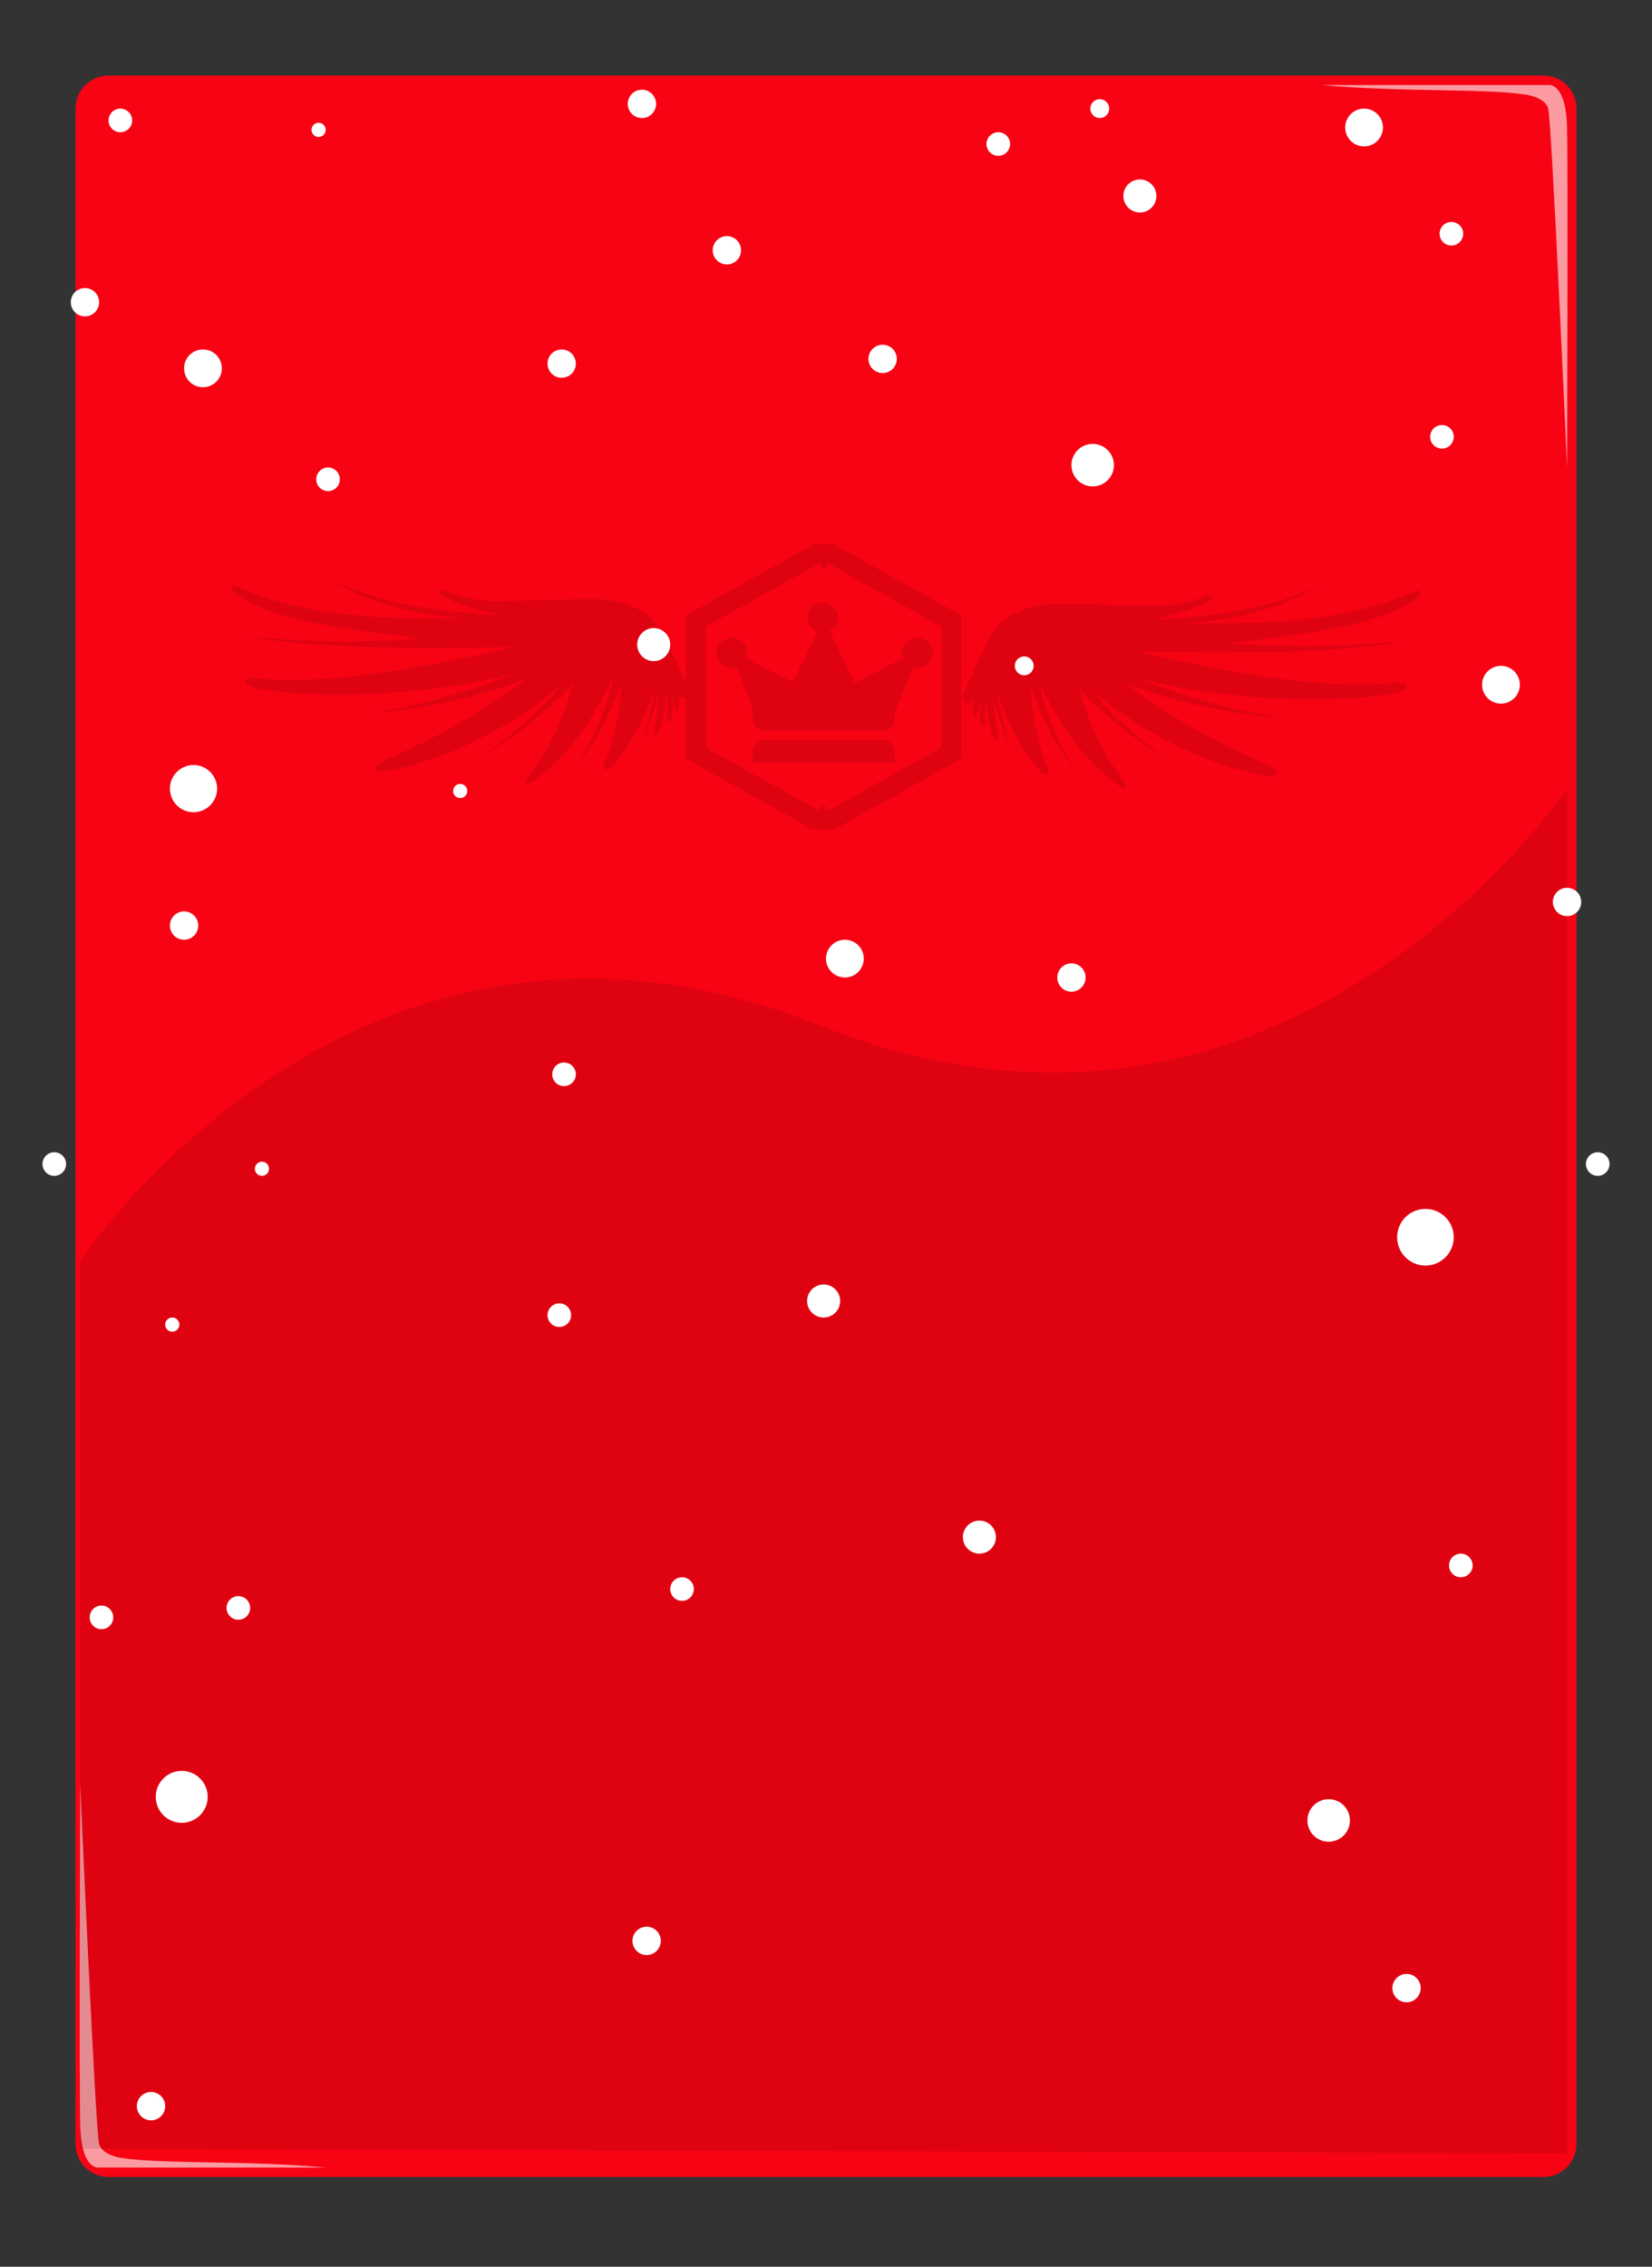<svg version="1.2" baseProfile="tiny-ps" xmlns="http://www.w3.org/2000/svg" viewBox="0 0 350 480" width="350" height="480">
	<rect x="0" y="0" width="350" height="480" fill="#333333" stroke="none"/>
	<title>xbg6</title>
	<style>
		tspan { white-space:pre }
		.s0 { fill: #f70314 } 
		.s1 { opacity: .1;fill: #000000 } 
		.s2 { opacity: .6;fill: #ffffff } 
		.s3 { opacity: 0;fill: #b1b1b1 } 
		.s4 { fill: #ffffff } 
	</style>
	<path id="main" class="s0" d="m23 16h304c3.87 0 7 3.13 7 7v431c0 3.87-3.13 7-7 7h-304c-3.87 0-7-3.13-7-7v-431c0-3.87 3.13-7 7-7z" />
	<path id="cgclogo" class="s1" d="m299.88 126.93c-8.38 5.85-24.23 7.36-39.34 9.3c11.89 0.86 24.15 0.87 36.97-0.5c-11.91 2.31-31.58 2.86-56.34 2.26c21.23 4.94 40.47 8.08 54.24 6.62c3.64-0.39 3.46 1.73-0.61 2.35c-16.94 2.58-39.71 0.42-53.53-3.27c9.36 3.84 19.58 6.62 30.58 8.46c-11.21-1.02-22.32-3.23-33.29-7.37c8.36 6.2 18.06 12.19 29.61 17c2.74 1.14 4.2 3.48-1.75 2.18c-11.54-2.52-23.39-8.18-35.13-17.67c4.52 5.54 10.38 10.51 17 15.16c-7.36-4.41-13.9-9.6-19.63-15.58c2.06 6.94 4.31 12.56 8.94 18.93c1.83 2.52 1.24 2.93-1.4 1c-6.33-4.61-11.68-12.06-16.12-21.52c1.55 6.98 4.15 13.29 7.8 18.93c-3.91-4.85-7.05-10.81-9.55-17.67c0.47 6.64 1.63 12.23 3.5 16.58c0.92 2.13-0.4 2.51-1.84 0.75c-4.35-5.31-7.01-10.75-8.67-16.42c0.59 4.08 1.6 8.15 2.89 12.23c-1.42-3.55-2.73-7.09-3.68-10.64c0.14 2.35 0.49 4.68 0.79 7.04c0.25 2.03-0.57 2.19-1.23 0.08c-0.72-2.3-0.99-4.8-1.31-7.54c-0.07 1.7-0.14 3.73-0.09 5.44c0.05 1.48-0.94 0.94-1.05-0.17c-0.16-1.64-0.18-3.6 0-5.44c-0.26 5.08-1.96 5.53-1.4 0.84c-1.72 1.51-2.91 0.17-1.75-2.26c1.7-3.57 3.22-7.31 5.08-10.8c2.58-4.87 7.77-7.5 16.12-7.37c5.75 0.14 11.51 0.28 17.26 0.42c4.01 0.17 8.15-0.31 12.35-2.01c1.96-0.79 2.06 0.61 0.26 1.42c-3.25 1.47-7.07 2.64-11.22 3.52c11.49-0.62 23.03-1.64 35.22-7.2c-8.39 4.97-17.83 7.23-27.86 7.96c17.04 0.18 33.75-0.32 47.75-6.62c2.24-1.01 1.79 0.65 0.44 1.59zm-122.3 48.27c-0.01 0.11-0.04 0.21-0.1 0.3c-0.08 0.11-0.17 0.17-0.27 0.17h-5.41c-0.1 0-0.2-0.06-0.27-0.17c-0.06-0.09-0.09-0.19-0.1-0.3l-26.25-14.62l0.22-0.37h-0.06v-12.32c-0.4 0.1-0.94-0.07-1.54-0.6c0.56 4.69-1.14 4.24-1.4-0.84c0.18 1.84 0.16 3.81 0 5.44c-0.11 1.11-1.1 1.65-1.05 0.17c0.06-1.71-0.01-3.74-0.09-5.44c-0.32 2.74-0.6 5.23-1.31 7.54c-0.66 2.11-1.48 1.95-1.23-0.08c0.29-2.36 0.65-4.69 0.79-7.04c-0.95 3.55-2.26 7.09-3.68 10.64c1.29-4.08 2.3-8.15 2.89-12.23c-1.66 5.67-4.33 11.1-8.67 16.42c-1.44 1.76-2.76 1.38-1.84-0.75c1.88-4.36 3.04-9.94 3.5-16.58c-2.5 6.86-5.64 12.82-9.55 17.67c3.65-5.64 6.25-11.95 7.8-18.93c-4.44 9.46-9.8 16.92-16.12 21.52c-2.64 1.92-3.23 1.51-1.4-1c4.63-6.37 6.88-11.99 8.94-18.93c-5.72 5.97-12.27 11.17-19.63 15.58c6.62-4.65 12.48-9.62 17-15.16c-11.74 9.49-23.59 15.15-35.13 17.67c-5.95 1.3-4.5-1.04-1.75-2.18c11.56-4.81 21.26-10.8 29.61-17c-10.97 4.14-22.09 6.35-33.29 7.37c10.99-1.83 21.22-4.61 30.58-8.46c-13.82 3.69-36.59 5.85-53.53 3.27c-4.07-0.62-4.26-2.73-0.61-2.35c13.76 1.46 33-1.68 54.24-6.62c-24.76 0.6-44.43 0.05-56.34-2.26c12.83 1.37 25.08 1.36 36.97 0.5c-15.11-1.94-30.96-3.45-39.34-9.3c-1.35-0.94-1.8-2.6 0.44-1.59c14 6.3 30.71 6.8 47.75 6.62c-10.03-0.73-19.47-2.99-27.86-7.96c12.19 5.56 23.74 6.58 35.22 7.2c-4.15-0.88-7.96-2.05-11.22-3.52c-1.8-0.81-1.7-2.21 0.26-1.42c4.21 1.7 8.35 2.18 12.35 2.01c5.75-0.14 11.51-0.28 17.26-0.42c8.35-0.13 13.54 2.5 16.12 7.37c1.78 3.35 3.26 6.92 4.87 10.35v-13.79h0.06l-0.22-0.37l26.25-14.62c0.01-0.11 0.04-0.21 0.1-0.3c0.08-0.11 0.17-0.17 0.27-0.17h5.41c0.1 0 0.2 0.06 0.27 0.17c0.06 0.09 0.09 0.19 0.1 0.3l26.25 14.62l-0.22 0.37h0.06v29.43h-0.06l0.22 0.37l-26.25 14.62zm21.84-42.51l-23.97-13.34l-0.68 1.02c-0.08 0.11-0.17 0.17-0.27 0.17c-0.1 0-0.2-0.06-0.27-0.17l-0.68-1.02l-23.97 13.34v25.62l23.97 13.34l0.68-1.02c0.08-0.11 0.17-0.17 0.27-0.17c0.1 0 0.2 0.06 0.27 0.17l0.68 1.02l23.97-13.34v-25.62zm-39.97 26.59c0-1.44 1.21-2.61 2.7-2.61h24.69c1.49 0 2.7 1.17 2.7 2.61v2.24h-30.1v-2.24zm30.1-7.08c0 1.44-1.21 2.61-2.7 2.61h-24.69c-1.49 0-2.7-1.17-2.7-2.61v-2.11l-3.43-8.85c-0.32 0.1-0.66 0.15-1.01 0.15c-1.81 0-3.28-1.42-3.28-3.17c0-1.75 1.47-3.17 3.28-3.17c1.81 0 3.28 1.42 3.28 3.17c0 0.42-0.09 0.82-0.24 1.18l9.93 5.05l5.18-10.71c-1.25-0.45-2.14-1.6-2.14-2.97c0-1.75 1.47-3.17 3.28-3.17c1.81 0 3.28 1.42 3.28 3.17c0 1.24-0.74 2.31-1.82 2.83l5.32 11.01l10.24-5.21c-0.15-0.37-0.24-0.76-0.24-1.18c0-1.75 1.47-3.17 3.28-3.17c1.81 0 3.28 1.42 3.28 3.17c0 1.75-1.47 3.17-3.28 3.17c-0.35 0-0.69-0.06-1.01-0.15l-3.81 9.84v1.11z" />
	<path id="corner0" class="s2" d="m280 18h48c0 0 3.78-0.75 4 9c0.22 9.75 0 72 0 72c0 0-3.19-72.7-4-76c-0.27-1.09-1.57-2.49-5-3c-8.71-1.3-26.53-0.45-43-2z" />
	<path id="corner1" class="s2" d="m69 459h-48c0 0-3.78 0.75-4-9c-0.22-9.75 0-72 0-72c0 0 3.19 72.7 4 76c0.27 1.09 1.57 2.49 5 3c8.71 1.3 26.53 0.45 43 2z" />
	<path id="star11" class="s3" d="m332.91 45.18l-155.18 97.95c-1.16 0.83-1.85 1.13-2.08 0.9c-0.03-0.03-0.03-0.09-0.04-0.14c-0.09 0.34-0.18 0.59-0.28 0.77c0.33-0.18 0.9-0.35 1.79-0.5l150.72-19.96c1.41-0.23 2.61-0.26 3.62-0.08c1.01 0.18 1.51 0.5 1.51 0.97v39.81c0 0.47-0.5 0.79-1.51 0.97c-1.01 0.18-2.21 0.15-3.62-0.08l-150.72-19.96c-0.9-0.15-1.49-0.32-1.81-0.51c0.1 0.18 0.2 0.43 0.3 0.79c0.01-0.05 0.01-0.12 0.04-0.15c0.23-0.23 0.92 0.07 2.08 0.9l153.18 131.95c1.16 0.83 2.03 1.66 2.62 2.5c0.59 0.84 0.71 1.43 0.38 1.76l-0.15 57.15c-0.33 0.33-0.92 0.2-1.76-0.38c-0.84-0.59-1.67-1.46-2.5-2.62l-152.95-189.18c-0.39-0.54-0.65-0.98-0.81-1.32c0.03 0.14 0.05 0.25 0.08 0.4l19.96 307.72c0.23 1.41 0.26 2.61 0.08 3.62c-0.18 1.01-0.5 1.51-0.97 1.51h-39.81c-0.47 0-0.79-0.5-0.97-1.51c-0.18-1.01-0.15-2.21 0.08-3.62l19.96-307.72c0.02-0.11 0.04-0.19 0.06-0.29c-0.16 0.32-0.4 0.71-0.75 1.21l-152.95 189.18c-0.83 1.16-1.66 2.03-2.5 2.62c-0.84 0.59-1.43 0.71-1.76 0.38l-0.15-57.15c-0.33-0.33-0.2-0.92 0.38-1.76c0.59-0.84 1.46-1.67 2.62-2.5l153.18-131.95c1.16-0.83 1.85-1.13 2.08-0.9c0.02 0.02 0.01 0.06 0.02 0.09c0.08-0.31 0.17-0.55 0.27-0.72c-0.33 0.19-0.9 0.35-1.79 0.5l-150.72 19.96c-1.41 0.23-2.61 0.26-3.62 0.08c-1.01-0.18-1.51-0.5-1.51-0.97v-39.81c0-0.47 0.5-0.79 1.51-0.97c1.01-0.18 2.21-0.15 3.62 0.08l150.72 19.96c0.89 0.15 1.47 0.32 1.8 0.5c-0.09-0.17-0.18-0.41-0.27-0.73c-0.01 0.03-0.01 0.07-0.03 0.1c-0.23 0.23-0.92-0.07-2.08-0.9l-155.18-97.95c-1.16-0.83-0.03-23.66-0.62-24.5c-0.59-0.84 4.29-3.43 4.62-3.76l28.15-0.15c0.33-0.33 0.92-0.2 1.76 0.38c0.84 0.59 1.67 1.46 2.5 2.62l119.95 122.18c0.36 0.5 0.6 0.9 0.76 1.22c-0.02-0.11-0.04-0.19-0.06-0.31l-19.96-121.72c-0.23-1.41-0.26-2.61-0.08-3.62c0.18-1.01 0.5-1.51 0.97-1.51h39.81c0.47 0 0.79 0.5 0.97 1.51c0.18 1.01 0.15 2.21-0.08 3.62l-19.96 121.72c-0.02 0.15-0.05 0.25-0.08 0.38c0.16-0.34 0.41-0.76 0.8-1.3l119.95-122.18c0.83-1.16 1.66-2.03 2.5-2.62c0.84-0.59 1.43-0.71 1.76-0.38l28.15 0.15c0.33 0.33 5.2 2.92 4.62 3.76c-0.59 0.84 0.54 23.67-0.62 24.5zm-157.87 99.77c-0.02 0-0.04 0.02-0.05 0.02c-0.02 0-0.04-0.02-0.06-0.02c0 0.02 0.03 0.03 0.03 0.05c0 0.02-0.02 0.03-0.03 0.05c0.02 0 0.04-0.02 0.05-0.02c0.02 0 0.04 0.03 0.06 0.04c-0.01-0.02-0.03-0.04-0.03-0.06c0-0.02 0.02-0.03 0.03-0.05z" />
	<path id="wave9" class="s1" d="m17 267c0 0 58.67-88.95 156.85-49.79c98.18 39.15 158.15-50.21 158.15-50.21v289l-315-1v-188z" />
	<path id="snow" class="s4" d="m43 74c2.21 0 4 1.79 4 4c0 2.21-1.79 4-4 4c-2.21 0-4-1.79-4-4c0-2.21 1.79-4 4-4zm111-24c1.66 0 3 1.34 3 3c0 1.66-1.34 3-3 3c-1.66 0-3-1.34-3-3c0-1.66 1.34-3 3-3zm77.5 44c2.49 0 4.5 2.01 4.5 4.5c0 2.49-2.01 4.5-4.5 4.5c-2.49 0-4.5-2.01-4.5-4.5c0-2.49 2.01-4.5 4.5-4.5zm74-4c1.38 0 2.5 1.12 2.5 2.5c0 1.38-1.12 2.5-2.5 2.5c-1.38 0-2.5-1.12-2.5-2.5c0-1.38 1.12-2.5 2.5-2.5zm2-43c1.38 0 2.5 1.12 2.5 2.5c0 1.38-1.12 2.5-2.5 2.5c-1.38 0-2.5-1.12-2.5-2.5c0-1.38 1.12-2.5 2.5-2.5zm10.5 94c2.21 0 4 1.79 4 4c0 2.21-1.79 4-4 4c-2.21 0-4-1.79-4-4c0-2.21 1.79-4 4-4zm14 47c1.66 0 3 1.34 3 3c0 1.66-1.34 3-3 3c-1.66 0-3-1.34-3-3c0-1.66 1.34-3 3-3zm-264.5-162c0.83 0 1.5 0.67 1.5 1.5c0 0.83-0.67 1.5-1.5 1.5c-0.83 0-1.5-0.67-1.5-1.5c0-0.83 0.67-1.5 1.5-1.5zm68.5-7c1.66 0 3 1.34 3 3c0 1.66-1.34 3-3 3c-1.66 0-3-1.34-3-3c0-1.66 1.34-3 3-3zm-95 143c2.76 0 5 2.24 5 5c0 2.76-2.24 5-5 5c-2.76 0-5-2.24-5-5c0-2.76 2.24-5 5-5zm170.5-134c1.38 0 2.5 1.12 2.5 2.5c0 1.38-1.12 2.5-2.5 2.5c-1.38 0-2.5-1.12-2.5-2.5c0-1.38 1.12-2.5 2.5-2.5zm15.5 176c1.66 0 3 1.34 3 3c0 1.66-1.34 3-3 3c-1.66 0-3-1.34-3-3c0-1.66 1.34-3 3-3zm-215.5 40c1.38 0 2.5 1.12 2.5 2.5c0 1.38-1.12 2.5-2.5 2.5c-1.38 0-2.5-1.12-2.5-2.5c0-1.38 1.12-2.5 2.5-2.5zm6.5-183c1.66 0 3 1.34 3 3c0 1.66-1.34 3-3 3c-1.66 0-3-1.34-3-3c0-1.66 1.34-3 3-3zm120.5 72c1.93 0 3.5 1.57 3.5 3.5c0 1.93-1.57 3.5-3.5 3.5c-1.93 0-3.5-1.57-3.5-3.5c0-1.93 1.57-3.5 3.5-3.5zm40.5 66c2.21 0 4 1.79 4 4c0 2.21-1.79 4-4 4c-2.21 0-4-1.79-4-4c0-2.21 1.79-4 4-4zm-123.5 47c0.83 0 1.5 0.67 1.5 1.5c0 0.83-0.67 1.5-1.5 1.5c-0.83 0-1.5-0.67-1.5-1.5c0-0.83 0.67-1.5 1.5-1.5zm119 26c1.93 0 3.5 1.57 3.5 3.5c0 1.93-1.57 3.5-3.5 3.5c-1.93 0-3.5-1.57-3.5-3.5c0-1.93 1.57-3.5 3.5-3.5zm127.5-16c3.31 0 6 2.69 6 6c0 3.31-2.69 6-6 6c-3.31 0-6-2.69-6-6c0-3.31 2.69-6 6-6zm7.5 73c1.38 0 2.5 1.12 2.5 2.5c0 1.38-1.12 2.5-2.5 2.5c-1.38 0-2.5-1.12-2.5-2.5c0-1.38 1.12-2.5 2.5-2.5zm-165 5c1.38 0 2.5 1.12 2.5 2.5c0 1.38-1.12 2.5-2.5 2.5c-1.38 0-2.5-1.12-2.5-2.5c0-1.38 1.12-2.5 2.5-2.5zm-94 4c1.38 0 2.5 1.12 2.5 2.5c0 1.38-1.12 2.5-2.5 2.5c-1.38 0-2.5-1.12-2.5-2.5c0-1.38 1.12-2.5 2.5-2.5zm-12 37c3.04 0 5.5 2.46 5.5 5.5c0 3.04-2.46 5.5-5.5 5.5c-3.04 0-5.5-2.46-5.5-5.5c0-3.04 2.46-5.5 5.5-5.5zm98.5 33c1.66 0 3 1.34 3 3c0 1.66-1.34 3-3 3c-1.66 0-3-1.34-3-3c0-1.66 1.34-3 3-3zm144.5-27c2.49 0 4.5 2.01 4.5 4.5c0 2.49-2.01 4.5-4.5 4.5c-2.49 0-4.5-2.01-4.5-4.5c0-2.49 2.01-4.5 4.5-4.5zm16.5 37c1.66 0 3 1.34 3 3c0 1.66-1.34 3-3 3c-1.66 0-3-1.34-3-3c0-1.66 1.34-3 3-3zm-90.5-96c1.93 0 3.5 1.57 3.5 3.5c0 1.93-1.57 3.5-3.5 3.5c-1.93 0-3.5-1.57-3.5-3.5c0-1.93 1.57-3.5 3.5-3.5zm-89-46c1.38 0 2.5 1.12 2.5 2.5c0 1.38-1.12 2.5-2.5 2.5c-1.38 0-2.5-1.12-2.5-2.5c0-1.38 1.12-2.5 2.5-2.5zm-79.5-83c1.66 0 3 1.34 3 3c0 1.66-1.34 3-3 3c-1.66 0-3-1.34-3-3c0-1.66 1.34-3 3-3zm30.5-94c1.38 0 2.5 1.12 2.5 2.5c0 1.38-1.12 2.5-2.5 2.5c-1.38 0-2.5-1.12-2.5-2.5c0-1.38 1.12-2.5 2.5-2.5zm49.5-25c1.66 0 3 1.34 3 3c0 1.66-1.34 3-3 3c-1.66 0-3-1.34-3-3c0-1.66 1.34-3 3-3zm122.5-36c1.93 0 3.5 1.57 3.5 3.5c0 1.93-1.57 3.5-3.5 3.5c-1.93 0-3.5-1.57-3.5-3.5c0-1.93 1.57-3.5 3.5-3.5zm47.5-15c2.21 0 4 1.79 4 4c0 2.21-1.79 4-4 4c-2.21 0-4-1.79-4-4c0-2.21 1.79-4 4-4zm-102 50c1.66 0 3 1.34 3 3c0 1.66-1.34 3-3 3c-1.66 0-3-1.34-3-3c0-1.66 1.34-3 3-3zm-161.5-50c1.38 0 2.5 1.12 2.5 2.5c0 1.38-1.12 2.5-2.5 2.5c-1.38 0-2.5-1.12-2.5-2.5c0-1.38 1.12-2.5 2.5-2.5zm313 221c1.38 0 2.5 1.12 2.5 2.5c0 1.38-1.12 2.5-2.5 2.5c-1.38 0-2.5-1.12-2.5-2.5c0-1.38 1.12-2.5 2.5-2.5zm-306.5 199c1.66 0 3 1.34 3 3c0 1.66-1.34 3-3 3c-1.66 0-3-1.34-3-3c0-1.66 1.34-3 3-3zm-10.5-103c1.38 0 2.5 1.12 2.5 2.5c0 1.38-1.12 2.5-2.5 2.5c-1.38 0-2.5-1.12-2.5-2.5c0-1.38 1.12-2.5 2.5-2.5zm15-61c0.83 0 1.5 0.67 1.5 1.5c0 0.83-0.67 1.5-1.5 1.5c-0.83 0-1.5-0.67-1.5-1.5c0-0.83 0.67-1.5 1.5-1.5zm83-54c1.38 0 2.5 1.12 2.5 2.5c0 1.38-1.12 2.5-2.5 2.5c-1.38 0-2.5-1.12-2.5-2.5c0-1.38 1.12-2.5 2.5-2.5zm-22-59c0.83 0 1.5 0.67 1.5 1.5c0 0.83-0.67 1.5-1.5 1.5c-0.83 0-1.5-0.67-1.5-1.5c0-0.83 0.67-1.5 1.5-1.5zm119.5-27c1.1 0 2 0.9 2 2c0 1.1-0.9 2-2 2c-1.1 0-2-0.9-2-2c0-1.1 0.9-2 2-2zm16-118c1.1 0 2 0.9 2 2c0 1.1-0.9 2-2 2c-1.1 0-2-0.9-2-2c0-1.1 0.9-2 2-2z" />
</svg>